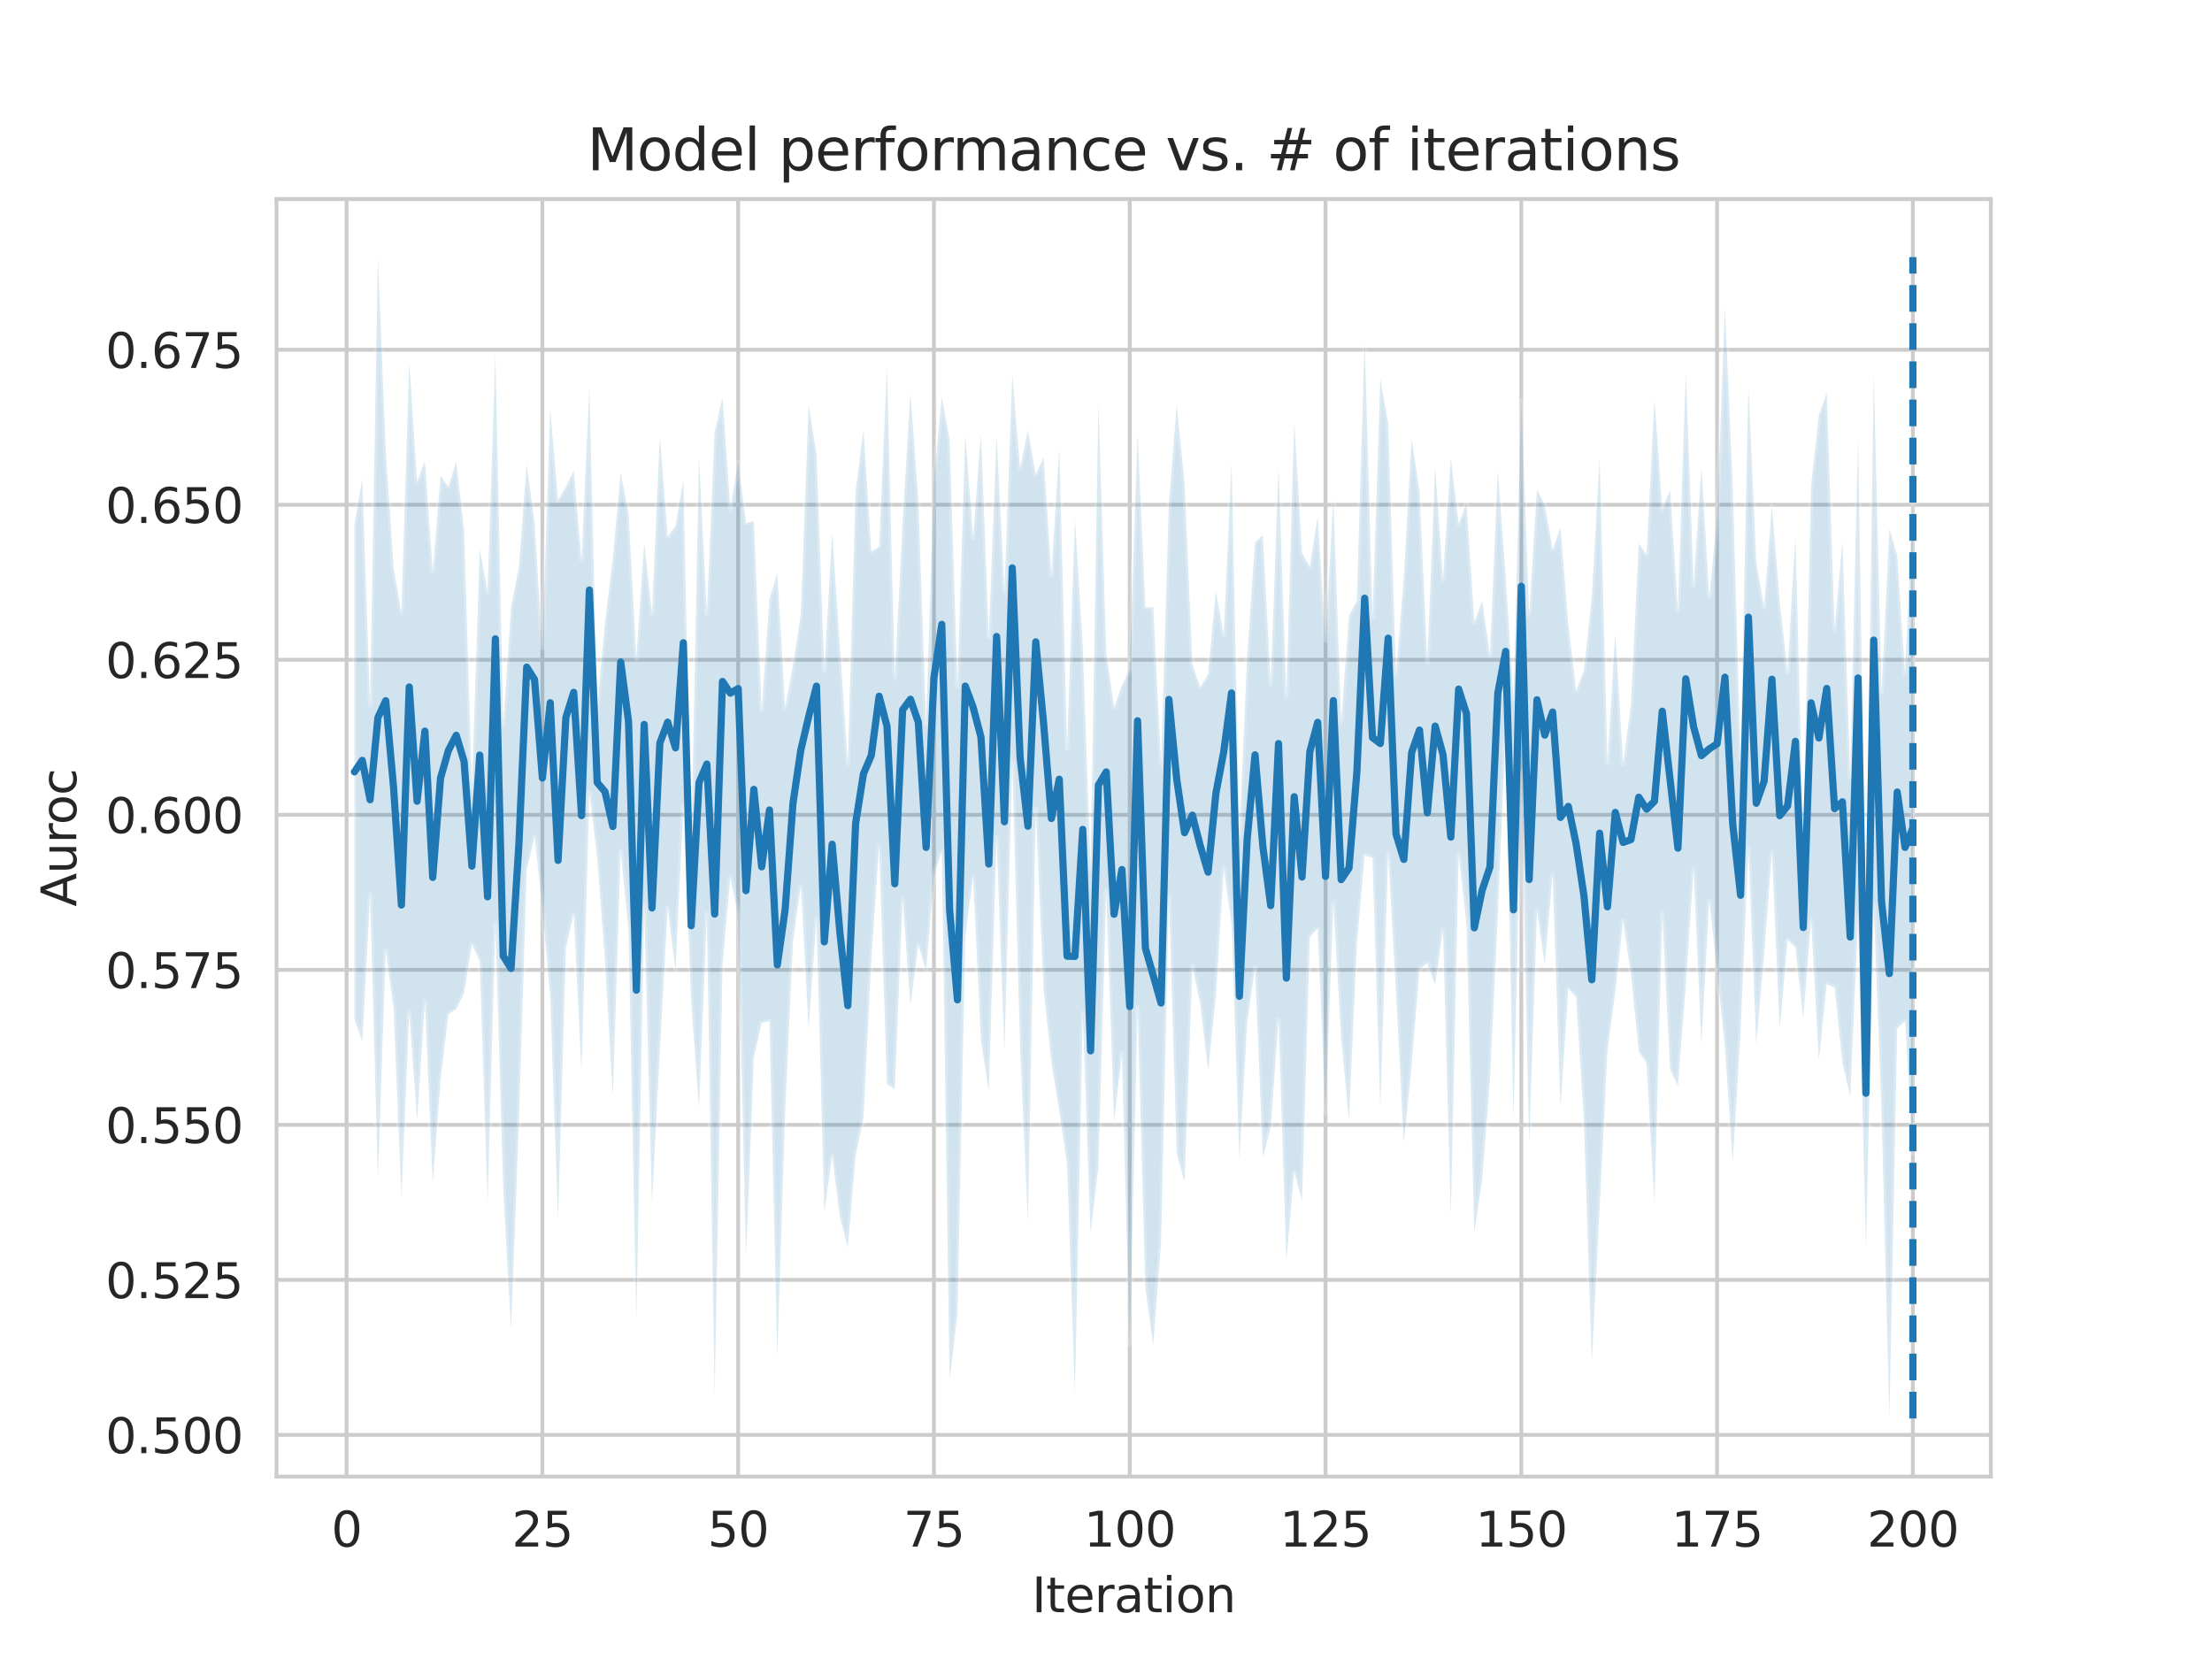 <?xml version="1.0" encoding="utf-8" standalone="no"?>
<!DOCTYPE svg PUBLIC "-//W3C//DTD SVG 1.1//EN"
  "http://www.w3.org/Graphics/SVG/1.1/DTD/svg11.dtd">
<svg xmlns:xlink="http://www.w3.org/1999/xlink" width="460.8pt" height="345.6pt" viewBox="0 0 460.8 345.6" xmlns="http://www.w3.org/2000/svg" version="1.1">
 <defs>
  <style type="text/css">*{stroke-linejoin: round; stroke-linecap: butt}</style>
 </defs>
 <g id="figure_1">
  <g id="patch_1">
   <path d="M 0 345.6 
L 460.8 345.6 
L 460.8 0 
L 0 0 
z
" style="fill: #ffffff"/>
  </g>
  <g id="axes_1">
   <g id="patch_2">
    <path d="M 57.6 307.584 
L 414.72 307.584 
L 414.72 41.472 
L 57.6 41.472 
z
" style="fill: #ffffff"/>
   </g>
   <g id="matplotlib.axis_1">
    <g id="xtick_1">
     <g id="line2d_1">
      <path d="M 72.201 307.584 
L 72.201 41.472 
" clip-path="url(#p70787e07e1)" style="fill: none; stroke: #cccccc; stroke-width: 0.8; stroke-linecap: round"/>
     </g>
     <g id="text_1">
      <!-- 0 -->
      <g style="fill: #262626" transform="translate(69.02 322.182)scale(0.1 -0.1)">
       <defs>
        <path id="DejaVuSans-30" d="M 2034 4250 
Q 1547 4250 1301 3770 
Q 1056 3291 1056 2328 
Q 1056 1369 1301 889 
Q 1547 409 2034 409 
Q 2525 409 2770 889 
Q 3016 1369 3016 2328 
Q 3016 3291 2770 3770 
Q 2525 4250 2034 4250 
z
M 2034 4750 
Q 2819 4750 3233 4129 
Q 3647 3509 3647 2328 
Q 3647 1150 3233 529 
Q 2819 -91 2034 -91 
Q 1250 -91 836 529 
Q 422 1150 422 2328 
Q 422 3509 836 4129 
Q 1250 4750 2034 4750 
z
" transform="scale(0.016)"/>
       </defs>
       <use xlink:href="#DejaVuSans-30"/>
      </g>
     </g>
    </g>
    <g id="xtick_2">
     <g id="line2d_2">
      <path d="M 112.987 307.584 
L 112.987 41.472 
" clip-path="url(#p70787e07e1)" style="fill: none; stroke: #cccccc; stroke-width: 0.8; stroke-linecap: round"/>
     </g>
     <g id="text_2">
      <!-- 25 -->
      <g style="fill: #262626" transform="translate(106.625 322.182)scale(0.1 -0.1)">
       <defs>
        <path id="DejaVuSans-32" d="M 1228 531 
L 3431 531 
L 3431 0 
L 469 0 
L 469 531 
Q 828 903 1448 1529 
Q 2069 2156 2228 2338 
Q 2531 2678 2651 2914 
Q 2772 3150 2772 3378 
Q 2772 3750 2511 3984 
Q 2250 4219 1831 4219 
Q 1534 4219 1204 4116 
Q 875 4013 500 3803 
L 500 4441 
Q 881 4594 1212 4672 
Q 1544 4750 1819 4750 
Q 2544 4750 2975 4387 
Q 3406 4025 3406 3419 
Q 3406 3131 3298 2873 
Q 3191 2616 2906 2266 
Q 2828 2175 2409 1742 
Q 1991 1309 1228 531 
z
" transform="scale(0.016)"/>
        <path id="DejaVuSans-35" d="M 691 4666 
L 3169 4666 
L 3169 4134 
L 1269 4134 
L 1269 2991 
Q 1406 3038 1543 3061 
Q 1681 3084 1819 3084 
Q 2600 3084 3056 2656 
Q 3513 2228 3513 1497 
Q 3513 744 3044 326 
Q 2575 -91 1722 -91 
Q 1428 -91 1123 -41 
Q 819 9 494 109 
L 494 744 
Q 775 591 1075 516 
Q 1375 441 1709 441 
Q 2250 441 2565 725 
Q 2881 1009 2881 1497 
Q 2881 1984 2565 2268 
Q 2250 2553 1709 2553 
Q 1456 2553 1204 2497 
Q 953 2441 691 2322 
L 691 4666 
z
" transform="scale(0.016)"/>
       </defs>
       <use xlink:href="#DejaVuSans-32"/>
       <use xlink:href="#DejaVuSans-35" x="63.623"/>
      </g>
     </g>
    </g>
    <g id="xtick_3">
     <g id="line2d_3">
      <path d="M 153.773 307.584 
L 153.773 41.472 
" clip-path="url(#p70787e07e1)" style="fill: none; stroke: #cccccc; stroke-width: 0.8; stroke-linecap: round"/>
     </g>
     <g id="text_3">
      <!-- 50 -->
      <g style="fill: #262626" transform="translate(147.41 322.182)scale(0.1 -0.1)">
       <use xlink:href="#DejaVuSans-35"/>
       <use xlink:href="#DejaVuSans-30" x="63.623"/>
      </g>
     </g>
    </g>
    <g id="xtick_4">
     <g id="line2d_4">
      <path d="M 194.559 307.584 
L 194.559 41.472 
" clip-path="url(#p70787e07e1)" style="fill: none; stroke: #cccccc; stroke-width: 0.8; stroke-linecap: round"/>
     </g>
     <g id="text_4">
      <!-- 75 -->
      <g style="fill: #262626" transform="translate(188.196 322.182)scale(0.1 -0.1)">
       <defs>
        <path id="DejaVuSans-37" d="M 525 4666 
L 3525 4666 
L 3525 4397 
L 1831 0 
L 1172 0 
L 2766 4134 
L 525 4134 
L 525 4666 
z
" transform="scale(0.016)"/>
       </defs>
       <use xlink:href="#DejaVuSans-37"/>
       <use xlink:href="#DejaVuSans-35" x="63.623"/>
      </g>
     </g>
    </g>
    <g id="xtick_5">
     <g id="line2d_5">
      <path d="M 235.344 307.584 
L 235.344 41.472 
" clip-path="url(#p70787e07e1)" style="fill: none; stroke: #cccccc; stroke-width: 0.8; stroke-linecap: round"/>
     </g>
     <g id="text_5">
      <!-- 100 -->
      <g style="fill: #262626" transform="translate(225.801 322.182)scale(0.1 -0.1)">
       <defs>
        <path id="DejaVuSans-31" d="M 794 531 
L 1825 531 
L 1825 4091 
L 703 3866 
L 703 4441 
L 1819 4666 
L 2450 4666 
L 2450 531 
L 3481 531 
L 3481 0 
L 794 0 
L 794 531 
z
" transform="scale(0.016)"/>
       </defs>
       <use xlink:href="#DejaVuSans-31"/>
       <use xlink:href="#DejaVuSans-30" x="63.623"/>
       <use xlink:href="#DejaVuSans-30" x="127.246"/>
      </g>
     </g>
    </g>
    <g id="xtick_6">
     <g id="line2d_6">
      <path d="M 276.13 307.584 
L 276.13 41.472 
" clip-path="url(#p70787e07e1)" style="fill: none; stroke: #cccccc; stroke-width: 0.8; stroke-linecap: round"/>
     </g>
     <g id="text_6">
      <!-- 125 -->
      <g style="fill: #262626" transform="translate(266.586 322.182)scale(0.1 -0.1)">
       <use xlink:href="#DejaVuSans-31"/>
       <use xlink:href="#DejaVuSans-32" x="63.623"/>
       <use xlink:href="#DejaVuSans-35" x="127.246"/>
      </g>
     </g>
    </g>
    <g id="xtick_7">
     <g id="line2d_7">
      <path d="M 316.916 307.584 
L 316.916 41.472 
" clip-path="url(#p70787e07e1)" style="fill: none; stroke: #cccccc; stroke-width: 0.8; stroke-linecap: round"/>
     </g>
     <g id="text_7">
      <!-- 150 -->
      <g style="fill: #262626" transform="translate(307.372 322.182)scale(0.1 -0.1)">
       <use xlink:href="#DejaVuSans-31"/>
       <use xlink:href="#DejaVuSans-35" x="63.623"/>
       <use xlink:href="#DejaVuSans-30" x="127.246"/>
      </g>
     </g>
    </g>
    <g id="xtick_8">
     <g id="line2d_8">
      <path d="M 357.702 307.584 
L 357.702 41.472 
" clip-path="url(#p70787e07e1)" style="fill: none; stroke: #cccccc; stroke-width: 0.8; stroke-linecap: round"/>
     </g>
     <g id="text_8">
      <!-- 175 -->
      <g style="fill: #262626" transform="translate(348.158 322.182)scale(0.1 -0.1)">
       <use xlink:href="#DejaVuSans-31"/>
       <use xlink:href="#DejaVuSans-37" x="63.623"/>
       <use xlink:href="#DejaVuSans-35" x="127.246"/>
      </g>
     </g>
    </g>
    <g id="xtick_9">
     <g id="line2d_9">
      <path d="M 398.487 307.584 
L 398.487 41.472 
" clip-path="url(#p70787e07e1)" style="fill: none; stroke: #cccccc; stroke-width: 0.8; stroke-linecap: round"/>
     </g>
     <g id="text_9">
      <!-- 200 -->
      <g style="fill: #262626" transform="translate(388.944 322.182)scale(0.1 -0.1)">
       <use xlink:href="#DejaVuSans-32"/>
       <use xlink:href="#DejaVuSans-30" x="63.623"/>
       <use xlink:href="#DejaVuSans-30" x="127.246"/>
      </g>
     </g>
    </g>
    <g id="text_10">
     <!-- Iteration -->
     <g style="fill: #262626" transform="translate(214.951 335.861)scale(0.1 -0.1)">
      <defs>
       <path id="DejaVuSans-49" d="M 628 4666 
L 1259 4666 
L 1259 0 
L 628 0 
L 628 4666 
z
" transform="scale(0.016)"/>
       <path id="DejaVuSans-74" d="M 1172 4494 
L 1172 3500 
L 2356 3500 
L 2356 3053 
L 1172 3053 
L 1172 1153 
Q 1172 725 1289 603 
Q 1406 481 1766 481 
L 2356 481 
L 2356 0 
L 1766 0 
Q 1100 0 847 248 
Q 594 497 594 1153 
L 594 3053 
L 172 3053 
L 172 3500 
L 594 3500 
L 594 4494 
L 1172 4494 
z
" transform="scale(0.016)"/>
       <path id="DejaVuSans-65" d="M 3597 1894 
L 3597 1613 
L 953 1613 
Q 991 1019 1311 708 
Q 1631 397 2203 397 
Q 2534 397 2845 478 
Q 3156 559 3463 722 
L 3463 178 
Q 3153 47 2828 -22 
Q 2503 -91 2169 -91 
Q 1331 -91 842 396 
Q 353 884 353 1716 
Q 353 2575 817 3079 
Q 1281 3584 2069 3584 
Q 2775 3584 3186 3129 
Q 3597 2675 3597 1894 
z
M 3022 2063 
Q 3016 2534 2758 2815 
Q 2500 3097 2075 3097 
Q 1594 3097 1305 2825 
Q 1016 2553 972 2059 
L 3022 2063 
z
" transform="scale(0.016)"/>
       <path id="DejaVuSans-72" d="M 2631 2963 
Q 2534 3019 2420 3045 
Q 2306 3072 2169 3072 
Q 1681 3072 1420 2755 
Q 1159 2438 1159 1844 
L 1159 0 
L 581 0 
L 581 3500 
L 1159 3500 
L 1159 2956 
Q 1341 3275 1631 3429 
Q 1922 3584 2338 3584 
Q 2397 3584 2469 3576 
Q 2541 3569 2628 3553 
L 2631 2963 
z
" transform="scale(0.016)"/>
       <path id="DejaVuSans-61" d="M 2194 1759 
Q 1497 1759 1228 1600 
Q 959 1441 959 1056 
Q 959 750 1161 570 
Q 1363 391 1709 391 
Q 2188 391 2477 730 
Q 2766 1069 2766 1631 
L 2766 1759 
L 2194 1759 
z
M 3341 1997 
L 3341 0 
L 2766 0 
L 2766 531 
Q 2569 213 2275 61 
Q 1981 -91 1556 -91 
Q 1019 -91 701 211 
Q 384 513 384 1019 
Q 384 1609 779 1909 
Q 1175 2209 1959 2209 
L 2766 2209 
L 2766 2266 
Q 2766 2663 2505 2880 
Q 2244 3097 1772 3097 
Q 1472 3097 1187 3025 
Q 903 2953 641 2809 
L 641 3341 
Q 956 3463 1253 3523 
Q 1550 3584 1831 3584 
Q 2591 3584 2966 3190 
Q 3341 2797 3341 1997 
z
" transform="scale(0.016)"/>
       <path id="DejaVuSans-69" d="M 603 3500 
L 1178 3500 
L 1178 0 
L 603 0 
L 603 3500 
z
M 603 4863 
L 1178 4863 
L 1178 4134 
L 603 4134 
L 603 4863 
z
" transform="scale(0.016)"/>
       <path id="DejaVuSans-6f" d="M 1959 3097 
Q 1497 3097 1228 2736 
Q 959 2375 959 1747 
Q 959 1119 1226 758 
Q 1494 397 1959 397 
Q 2419 397 2687 759 
Q 2956 1122 2956 1747 
Q 2956 2369 2687 2733 
Q 2419 3097 1959 3097 
z
M 1959 3584 
Q 2709 3584 3137 3096 
Q 3566 2609 3566 1747 
Q 3566 888 3137 398 
Q 2709 -91 1959 -91 
Q 1206 -91 779 398 
Q 353 888 353 1747 
Q 353 2609 779 3096 
Q 1206 3584 1959 3584 
z
" transform="scale(0.016)"/>
       <path id="DejaVuSans-6e" d="M 3513 2113 
L 3513 0 
L 2938 0 
L 2938 2094 
Q 2938 2591 2744 2837 
Q 2550 3084 2163 3084 
Q 1697 3084 1428 2787 
Q 1159 2491 1159 1978 
L 1159 0 
L 581 0 
L 581 3500 
L 1159 3500 
L 1159 2956 
Q 1366 3272 1645 3428 
Q 1925 3584 2291 3584 
Q 2894 3584 3203 3211 
Q 3513 2838 3513 2113 
z
" transform="scale(0.016)"/>
      </defs>
      <use xlink:href="#DejaVuSans-49"/>
      <use xlink:href="#DejaVuSans-74" x="29.492"/>
      <use xlink:href="#DejaVuSans-65" x="68.701"/>
      <use xlink:href="#DejaVuSans-72" x="130.225"/>
      <use xlink:href="#DejaVuSans-61" x="171.338"/>
      <use xlink:href="#DejaVuSans-74" x="232.617"/>
      <use xlink:href="#DejaVuSans-69" x="271.826"/>
      <use xlink:href="#DejaVuSans-6f" x="299.609"/>
      <use xlink:href="#DejaVuSans-6e" x="360.791"/>
     </g>
    </g>
   </g>
   <g id="matplotlib.axis_2">
    <g id="ytick_1">
     <g id="line2d_10">
      <path d="M 57.6 298.917 
L 414.72 298.917 
" clip-path="url(#p70787e07e1)" style="fill: none; stroke: #cccccc; stroke-width: 0.8; stroke-linecap: round"/>
     </g>
     <g id="text_11">
      <!-- 0.500 -->
      <g style="fill: #262626" transform="translate(21.972 302.716)scale(0.1 -0.1)">
       <defs>
        <path id="DejaVuSans-2e" d="M 684 794 
L 1344 794 
L 1344 0 
L 684 0 
L 684 794 
z
" transform="scale(0.016)"/>
       </defs>
       <use xlink:href="#DejaVuSans-30"/>
       <use xlink:href="#DejaVuSans-2e" x="63.623"/>
       <use xlink:href="#DejaVuSans-35" x="95.41"/>
       <use xlink:href="#DejaVuSans-30" x="159.033"/>
       <use xlink:href="#DejaVuSans-30" x="222.656"/>
      </g>
     </g>
    </g>
    <g id="ytick_2">
     <g id="line2d_11">
      <path d="M 57.6 266.623 
L 414.72 266.623 
" clip-path="url(#p70787e07e1)" style="fill: none; stroke: #cccccc; stroke-width: 0.8; stroke-linecap: round"/>
     </g>
     <g id="text_12">
      <!-- 0.525 -->
      <g style="fill: #262626" transform="translate(21.972 270.422)scale(0.1 -0.1)">
       <use xlink:href="#DejaVuSans-30"/>
       <use xlink:href="#DejaVuSans-2e" x="63.623"/>
       <use xlink:href="#DejaVuSans-35" x="95.41"/>
       <use xlink:href="#DejaVuSans-32" x="159.033"/>
       <use xlink:href="#DejaVuSans-35" x="222.656"/>
      </g>
     </g>
    </g>
    <g id="ytick_3">
     <g id="line2d_12">
      <path d="M 57.6 234.328 
L 414.72 234.328 
" clip-path="url(#p70787e07e1)" style="fill: none; stroke: #cccccc; stroke-width: 0.8; stroke-linecap: round"/>
     </g>
     <g id="text_13">
      <!-- 0.550 -->
      <g style="fill: #262626" transform="translate(21.972 238.127)scale(0.1 -0.1)">
       <use xlink:href="#DejaVuSans-30"/>
       <use xlink:href="#DejaVuSans-2e" x="63.623"/>
       <use xlink:href="#DejaVuSans-35" x="95.41"/>
       <use xlink:href="#DejaVuSans-35" x="159.033"/>
       <use xlink:href="#DejaVuSans-30" x="222.656"/>
      </g>
     </g>
    </g>
    <g id="ytick_4">
     <g id="line2d_13">
      <path d="M 57.6 202.034 
L 414.72 202.034 
" clip-path="url(#p70787e07e1)" style="fill: none; stroke: #cccccc; stroke-width: 0.8; stroke-linecap: round"/>
     </g>
     <g id="text_14">
      <!-- 0.575 -->
      <g style="fill: #262626" transform="translate(21.972 205.833)scale(0.1 -0.1)">
       <use xlink:href="#DejaVuSans-30"/>
       <use xlink:href="#DejaVuSans-2e" x="63.623"/>
       <use xlink:href="#DejaVuSans-35" x="95.41"/>
       <use xlink:href="#DejaVuSans-37" x="159.033"/>
       <use xlink:href="#DejaVuSans-35" x="222.656"/>
      </g>
     </g>
    </g>
    <g id="ytick_5">
     <g id="line2d_14">
      <path d="M 57.6 169.739 
L 414.72 169.739 
" clip-path="url(#p70787e07e1)" style="fill: none; stroke: #cccccc; stroke-width: 0.8; stroke-linecap: round"/>
     </g>
     <g id="text_15">
      <!-- 0.600 -->
      <g style="fill: #262626" transform="translate(21.972 173.539)scale(0.1 -0.1)">
       <defs>
        <path id="DejaVuSans-36" d="M 2113 2584 
Q 1688 2584 1439 2293 
Q 1191 2003 1191 1497 
Q 1191 994 1439 701 
Q 1688 409 2113 409 
Q 2538 409 2786 701 
Q 3034 994 3034 1497 
Q 3034 2003 2786 2293 
Q 2538 2584 2113 2584 
z
M 3366 4563 
L 3366 3988 
Q 3128 4100 2886 4159 
Q 2644 4219 2406 4219 
Q 1781 4219 1451 3797 
Q 1122 3375 1075 2522 
Q 1259 2794 1537 2939 
Q 1816 3084 2150 3084 
Q 2853 3084 3261 2657 
Q 3669 2231 3669 1497 
Q 3669 778 3244 343 
Q 2819 -91 2113 -91 
Q 1303 -91 875 529 
Q 447 1150 447 2328 
Q 447 3434 972 4092 
Q 1497 4750 2381 4750 
Q 2619 4750 2861 4703 
Q 3103 4656 3366 4563 
z
" transform="scale(0.016)"/>
       </defs>
       <use xlink:href="#DejaVuSans-30"/>
       <use xlink:href="#DejaVuSans-2e" x="63.623"/>
       <use xlink:href="#DejaVuSans-36" x="95.41"/>
       <use xlink:href="#DejaVuSans-30" x="159.033"/>
       <use xlink:href="#DejaVuSans-30" x="222.656"/>
      </g>
     </g>
    </g>
    <g id="ytick_6">
     <g id="line2d_15">
      <path d="M 57.6 137.445 
L 414.72 137.445 
" clip-path="url(#p70787e07e1)" style="fill: none; stroke: #cccccc; stroke-width: 0.8; stroke-linecap: round"/>
     </g>
     <g id="text_16">
      <!-- 0.625 -->
      <g style="fill: #262626" transform="translate(21.972 141.244)scale(0.1 -0.1)">
       <use xlink:href="#DejaVuSans-30"/>
       <use xlink:href="#DejaVuSans-2e" x="63.623"/>
       <use xlink:href="#DejaVuSans-36" x="95.41"/>
       <use xlink:href="#DejaVuSans-32" x="159.033"/>
       <use xlink:href="#DejaVuSans-35" x="222.656"/>
      </g>
     </g>
    </g>
    <g id="ytick_7">
     <g id="line2d_16">
      <path d="M 57.6 105.151 
L 414.72 105.151 
" clip-path="url(#p70787e07e1)" style="fill: none; stroke: #cccccc; stroke-width: 0.8; stroke-linecap: round"/>
     </g>
     <g id="text_17">
      <!-- 0.650 -->
      <g style="fill: #262626" transform="translate(21.972 108.95)scale(0.1 -0.1)">
       <use xlink:href="#DejaVuSans-30"/>
       <use xlink:href="#DejaVuSans-2e" x="63.623"/>
       <use xlink:href="#DejaVuSans-36" x="95.41"/>
       <use xlink:href="#DejaVuSans-35" x="159.033"/>
       <use xlink:href="#DejaVuSans-30" x="222.656"/>
      </g>
     </g>
    </g>
    <g id="ytick_8">
     <g id="line2d_17">
      <path d="M 57.6 72.856 
L 414.72 72.856 
" clip-path="url(#p70787e07e1)" style="fill: none; stroke: #cccccc; stroke-width: 0.8; stroke-linecap: round"/>
     </g>
     <g id="text_18">
      <!-- 0.675 -->
      <g style="fill: #262626" transform="translate(21.972 76.655)scale(0.1 -0.1)">
       <use xlink:href="#DejaVuSans-30"/>
       <use xlink:href="#DejaVuSans-2e" x="63.623"/>
       <use xlink:href="#DejaVuSans-36" x="95.41"/>
       <use xlink:href="#DejaVuSans-37" x="159.033"/>
       <use xlink:href="#DejaVuSans-35" x="222.656"/>
      </g>
     </g>
    </g>
    <g id="text_19">
     <!-- Auroc -->
     <g style="fill: #262626" transform="translate(15.892 188.869)rotate(-90)scale(0.1 -0.1)">
      <defs>
       <path id="DejaVuSans-41" d="M 2188 4044 
L 1331 1722 
L 3047 1722 
L 2188 4044 
z
M 1831 4666 
L 2547 4666 
L 4325 0 
L 3669 0 
L 3244 1197 
L 1141 1197 
L 716 0 
L 50 0 
L 1831 4666 
z
" transform="scale(0.016)"/>
       <path id="DejaVuSans-75" d="M 544 1381 
L 544 3500 
L 1119 3500 
L 1119 1403 
Q 1119 906 1312 657 
Q 1506 409 1894 409 
Q 2359 409 2629 706 
Q 2900 1003 2900 1516 
L 2900 3500 
L 3475 3500 
L 3475 0 
L 2900 0 
L 2900 538 
Q 2691 219 2414 64 
Q 2138 -91 1772 -91 
Q 1169 -91 856 284 
Q 544 659 544 1381 
z
M 1991 3584 
L 1991 3584 
z
" transform="scale(0.016)"/>
       <path id="DejaVuSans-63" d="M 3122 3366 
L 3122 2828 
Q 2878 2963 2633 3030 
Q 2388 3097 2138 3097 
Q 1578 3097 1268 2742 
Q 959 2388 959 1747 
Q 959 1106 1268 751 
Q 1578 397 2138 397 
Q 2388 397 2633 464 
Q 2878 531 3122 666 
L 3122 134 
Q 2881 22 2623 -34 
Q 2366 -91 2075 -91 
Q 1284 -91 818 406 
Q 353 903 353 1747 
Q 353 2603 823 3093 
Q 1294 3584 2113 3584 
Q 2378 3584 2631 3529 
Q 2884 3475 3122 3366 
z
" transform="scale(0.016)"/>
      </defs>
      <use xlink:href="#DejaVuSans-41"/>
      <use xlink:href="#DejaVuSans-75" x="68.408"/>
      <use xlink:href="#DejaVuSans-72" x="131.787"/>
      <use xlink:href="#DejaVuSans-6f" x="170.65"/>
      <use xlink:href="#DejaVuSans-63" x="231.832"/>
     </g>
    </g>
   </g>
   <g id="PolyCollection_1">
    <defs>
     <path id="m37e087b63e" d="M 73.833 -236.33 
L 73.833 -133.274 
L 75.464 -128.554 
L 77.096 -159.206 
L 78.727 -100.185 
L 80.358 -147.577 
L 81.99 -135.524 
L 83.621 -96.206 
L 85.253 -134.877 
L 86.884 -112.078 
L 88.516 -137.026 
L 90.147 -99.055 
L 91.778 -120.636 
L 93.41 -134.333 
L 95.041 -135.369 
L 96.673 -138.683 
L 98.304 -148.86 
L 99.936 -145.347 
L 101.567 -95.205 
L 103.198 -153.179 
L 104.83 -98.285 
L 106.461 -68.607 
L 108.093 -111.85 
L 109.724 -164.385 
L 111.356 -171.283 
L 112.987 -156.466 
L 114.618 -137.974 
L 116.25 -91.382 
L 117.881 -148.104 
L 119.513 -155.189 
L 121.144 -122.447 
L 122.776 -180.344 
L 124.407 -166.996 
L 126.038 -145.345 
L 127.67 -117.418 
L 129.301 -168.329 
L 130.933 -151.823 
L 132.564 -70.249 
L 134.196 -156.842 
L 135.827 -95.087 
L 137.458 -126.848 
L 139.09 -156.507 
L 140.721 -143.532 
L 142.353 -177.788 
L 143.984 -137.157 
L 145.616 -114.645 
L 147.247 -155.211 
L 148.879 -54.777 
L 150.51 -144.513 
L 152.141 -162.833 
L 153.773 -154.865 
L 155.404 -83.51 
L 157.036 -125.254 
L 158.667 -132.524 
L 160.299 -132.835 
L 161.93 -62.967 
L 163.561 -114.08 
L 165.193 -149.535 
L 166.824 -161.04 
L 168.456 -131.414 
L 170.087 -154.265 
L 171.719 -92.985 
L 173.35 -104.843 
L 174.981 -91.924 
L 176.613 -85.669 
L 178.244 -104.843 
L 179.876 -112.785 
L 181.507 -145.718 
L 183.139 -169.39 
L 184.77 -119.766 
L 186.401 -118.668 
L 188.033 -158.509 
L 189.664 -136.182 
L 191.296 -148.748 
L 192.927 -143.344 
L 194.559 -163.254 
L 196.19 -168.185 
L 197.821 -58.132 
L 199.453 -72.024 
L 201.084 -150.345 
L 202.716 -162.951 
L 204.347 -128.927 
L 205.979 -118.227 
L 207.61 -171.083 
L 209.241 -126.47 
L 210.873 -186.949 
L 212.504 -127.594 
L 214.136 -90.932 
L 215.767 -177.066 
L 217.399 -139.499 
L 219.03 -124.287 
L 220.661 -114.231 
L 222.293 -103.071 
L 223.924 -55.182 
L 225.556 -134.594 
L 227.187 -88.725 
L 228.819 -102.556 
L 230.45 -159.946 
L 232.081 -111.964 
L 233.713 -126.095 
L 235.344 -65.588 
L 236.976 -135.738 
L 238.607 -77.106 
L 240.239 -65.351 
L 241.87 -86.792 
L 243.501 -159.115 
L 245.133 -105.311 
L 246.764 -99.31 
L 248.396 -144.356 
L 250.027 -136.417 
L 251.659 -122.649 
L 253.29 -138.078 
L 254.921 -164.663 
L 256.553 -153.214 
L 258.184 -104.244 
L 259.816 -132.699 
L 261.447 -144.08 
L 263.079 -104.39 
L 264.71 -110.752 
L 266.341 -133.214 
L 267.973 -83.179 
L 269.604 -101.476 
L 271.236 -95.448 
L 272.867 -150.461 
L 274.499 -152.209 
L 276.13 -113.857 
L 277.761 -157.566 
L 279.393 -129.312 
L 281.024 -112.173 
L 282.656 -148.898 
L 284.287 -167.412 
L 285.919 -166.87 
L 287.55 -114.747 
L 289.181 -167.84 
L 290.813 -138.916 
L 292.444 -107.533 
L 294.076 -123.656 
L 295.707 -143.76 
L 297.339 -144.923 
L 298.97 -140.396 
L 300.601 -151.968 
L 302.233 -92.249 
L 303.864 -167.618 
L 305.496 -153.124 
L 307.127 -88.647 
L 308.759 -99.862 
L 310.39 -120.855 
L 312.021 -154.825 
L 313.653 -194.352 
L 315.284 -112.126 
L 316.916 -184.655 
L 318.547 -107.232 
L 320.179 -155.969 
L 321.81 -144.59 
L 323.441 -163.404 
L 325.073 -114.913 
L 326.704 -139.626 
L 328.336 -137.863 
L 329.967 -111.993 
L 331.599 -61.803 
L 333.23 -93.936 
L 334.862 -126.754 
L 336.493 -138.974 
L 338.124 -153.741 
L 339.756 -142.572 
L 341.387 -126.662 
L 343.019 -124.015 
L 344.65 -94.926 
L 346.282 -155.344 
L 347.913 -122.742 
L 349.544 -119.389 
L 351.176 -140.205 
L 352.807 -164.651 
L 354.439 -128.077 
L 356.07 -157.958 
L 357.702 -143.437 
L 359.333 -127.438 
L 360.964 -103.586 
L 362.596 -130.87 
L 364.227 -168.883 
L 365.859 -128.005 
L 367.49 -146.635 
L 369.122 -168.049 
L 370.753 -131.21 
L 372.384 -149.856 
L 374.016 -148.196 
L 375.647 -133.386 
L 377.279 -153.904 
L 378.91 -124.62 
L 380.542 -140.561 
L 382.173 -139.902 
L 383.804 -124.177 
L 385.436 -117.171 
L 387.067 -154.054 
L 388.699 -85.353 
L 390.33 -156.632 
L 391.962 -114.186 
L 393.593 -50.112 
L 395.224 -131.36 
L 396.856 -132.877 
L 398.487 -105.374 
L 398.487 -240.879 
L 398.487 -240.879 
L 396.856 -205.262 
L 395.224 -229.844 
L 393.593 -235.462 
L 391.962 -201.33 
L 390.33 -267.872 
L 388.699 -150.357 
L 387.067 -254.679 
L 385.436 -183.62 
L 383.804 -232.96 
L 382.173 -214.388 
L 380.542 -263.806 
L 378.91 -259.102 
L 377.279 -244.468 
L 375.647 -171.399 
L 374.016 -234.12 
L 372.384 -205.576 
L 370.753 -220.159 
L 369.122 -240.143 
L 367.49 -219.055 
L 365.859 -228.532 
L 364.227 -265.162 
L 362.596 -187.326 
L 360.964 -244.154 
L 359.333 -281.614 
L 357.702 -237.852 
L 356.07 -221.216 
L 354.439 -248.298 
L 352.807 -223.757 
L 351.176 -268.176 
L 349.544 -218.443 
L 347.913 -243.49 
L 346.282 -239.535 
L 344.65 -262.452 
L 343.019 -230.054 
L 341.387 -232.385 
L 339.756 -198.822 
L 338.124 -186.473 
L 336.493 -213.74 
L 334.862 -186.629 
L 333.23 -250.113 
L 331.599 -221.186 
L 329.967 -205.94 
L 328.336 -201.787 
L 326.704 -215.602 
L 325.073 -235.73 
L 323.441 -231.148 
L 321.81 -240.343 
L 320.179 -243.672 
L 318.547 -217.51 
L 316.916 -262.282 
L 315.284 -200.01 
L 313.653 -225.463 
L 312.021 -247.521 
L 310.39 -209.149 
L 308.759 -220.461 
L 307.127 -215.981 
L 305.496 -240.733 
L 303.864 -236.465 
L 302.233 -250.178 
L 300.601 -224.867 
L 298.97 -248.285 
L 297.339 -207.635 
L 295.707 -243.273 
L 294.076 -254.079 
L 292.444 -225.601 
L 290.813 -204.778 
L 289.181 -257.466 
L 287.55 -266.66 
L 285.919 -217.024 
L 284.287 -274.555 
L 282.656 -220.449 
L 281.024 -217.373 
L 279.393 -195.393 
L 277.761 -241.717 
L 276.13 -212.202 
L 274.499 -238.036 
L 272.867 -227.627 
L 271.236 -230.352 
L 269.604 -257.787 
L 267.973 -200.513 
L 266.341 -248.186 
L 264.71 -203.136 
L 263.079 -234.109 
L 261.447 -232.634 
L 259.816 -209.05 
L 258.184 -171.872 
L 256.553 -249.265 
L 254.921 -213.29 
L 253.29 -222.554 
L 251.659 -205.186 
L 250.027 -202.462 
L 248.396 -207.202 
L 246.764 -244.965 
L 245.133 -261.245 
L 243.501 -240.658 
L 241.87 -186.503 
L 240.239 -219.122 
L 238.607 -219.068 
L 236.976 -255.168 
L 235.344 -206.246 
L 233.713 -202.822 
L 232.081 -198.318 
L 230.45 -209.648 
L 228.819 -261.554 
L 227.187 -164.66 
L 225.556 -211.048 
L 223.924 -237.536 
L 222.293 -189.753 
L 220.661 -252.317 
L 219.03 -225.922 
L 217.399 -250.381 
L 215.767 -246.716 
L 214.136 -256.038 
L 212.504 -248.103 
L 210.873 -267.629 
L 209.241 -222.355 
L 207.61 -254.922 
L 205.979 -212.976 
L 204.347 -255.197 
L 202.716 -233.618 
L 201.084 -255 
L 199.453 -202.61 
L 197.821 -254.039 
L 196.19 -262.873 
L 194.559 -245.642 
L 192.927 -194.793 
L 191.296 -241.614 
L 189.664 -263.684 
L 188.033 -236.952 
L 186.401 -204.33 
L 184.77 -268.918 
L 183.139 -231.726 
L 181.507 -230.753 
L 179.876 -256.025 
L 178.244 -243.326 
L 176.613 -186.546 
L 174.981 -210.482 
L 173.35 -234.614 
L 171.719 -205.803 
L 170.087 -251.061 
L 168.456 -261.148 
L 166.824 -217.655 
L 165.193 -207.014 
L 163.561 -198.262 
L 161.93 -226.223 
L 160.299 -220.885 
L 158.667 -197.534 
L 157.036 -237.061 
L 155.404 -236.61 
L 153.773 -249.438 
L 152.141 -239.568 
L 150.51 -262.764 
L 148.879 -255.596 
L 147.247 -217.654 
L 145.616 -250.51 
L 143.984 -168.351 
L 142.353 -245.626 
L 140.721 -236.076 
L 139.09 -233.816 
L 137.458 -254.739 
L 135.827 -217.819 
L 134.196 -232.536 
L 132.564 -208.398 
L 130.933 -238.748 
L 129.301 -247.076 
L 127.67 -229.444 
L 126.038 -215.981 
L 124.407 -198.177 
L 122.776 -265.033 
L 121.144 -228.939 
L 119.513 -247.546 
L 117.881 -244.186 
L 116.25 -241.337 
L 114.618 -260.427 
L 112.987 -210.586 
L 111.356 -236.804 
L 109.724 -248.869 
L 108.093 -227.545 
L 106.461 -219.088 
L 104.83 -194.604 
L 103.198 -271.86 
L 101.567 -222.352 
L 99.936 -231.257 
L 98.304 -181.484 
L 96.673 -235.286 
L 95.041 -249.487 
L 93.41 -244.204 
L 91.778 -246.454 
L 90.147 -226.583 
L 88.516 -249.555 
L 86.884 -245.297 
L 85.253 -270.108 
L 83.621 -217.914 
L 81.99 -227.489 
L 80.358 -251.676 
L 78.727 -292.032 
L 77.096 -198.787 
L 75.464 -245.852 
L 73.833 -236.33 
z
" style="stroke: #ffffff; stroke-opacity: 0.2"/>
    </defs>
    <g clip-path="url(#p70787e07e1)">
     <use xlink:href="#m37e087b63e" x="0" y="345.6" style="fill: #1f77b4; fill-opacity: 0.2; stroke: #ffffff; stroke-opacity: 0.2"/>
    </g>
   </g>
   <g id="line2d_18">
    <path d="M 73.833 160.798 
L 75.464 158.397 
L 77.096 166.604 
L 78.727 149.492 
L 80.358 145.973 
L 81.99 164.093 
L 83.621 188.54 
L 85.253 143.108 
L 86.884 166.912 
L 88.516 152.309 
L 90.147 182.781 
L 91.778 162.055 
L 93.41 156.331 
L 95.041 153.172 
L 96.673 158.615 
L 98.304 180.428 
L 99.936 157.298 
L 101.567 186.822 
L 103.198 133.081 
L 104.83 199.156 
L 106.461 201.753 
L 108.093 175.903 
L 109.724 138.973 
L 111.356 141.556 
L 112.987 162.074 
L 114.618 146.399 
L 116.25 179.24 
L 117.881 149.455 
L 119.513 144.232 
L 121.144 169.907 
L 122.776 122.911 
L 124.407 163.014 
L 126.038 164.937 
L 127.67 172.169 
L 129.301 137.897 
L 130.933 150.314 
L 132.564 206.277 
L 134.196 150.911 
L 135.827 189.147 
L 137.458 154.806 
L 139.09 150.438 
L 140.721 155.796 
L 142.353 133.893 
L 143.984 192.846 
L 145.616 163.023 
L 147.247 159.168 
L 148.879 190.414 
L 150.51 141.961 
L 152.141 144.399 
L 153.773 143.448 
L 155.404 185.54 
L 157.036 164.443 
L 158.667 180.571 
L 160.299 168.74 
L 161.93 201.005 
L 163.561 189.429 
L 165.193 167.325 
L 166.824 156.252 
L 168.456 149.319 
L 170.087 142.937 
L 171.719 196.206 
L 173.35 175.872 
L 174.981 194.397 
L 176.613 209.492 
L 178.244 171.516 
L 179.876 161.195 
L 181.507 157.365 
L 183.139 145.042 
L 184.77 151.258 
L 186.401 184.101 
L 188.033 147.869 
L 189.664 145.667 
L 191.296 150.419 
L 192.927 176.532 
L 194.559 141.152 
L 196.19 130.071 
L 197.821 189.515 
L 199.453 208.283 
L 201.084 142.927 
L 202.716 147.315 
L 204.347 153.538 
L 205.979 179.998 
L 207.61 132.597 
L 209.241 171.188 
L 210.873 118.311 
L 212.504 157.752 
L 214.136 172.115 
L 215.767 133.709 
L 217.399 150.66 
L 219.03 170.495 
L 220.661 162.326 
L 222.293 199.188 
L 223.924 199.241 
L 225.556 172.779 
L 227.187 218.907 
L 228.819 163.545 
L 230.45 160.803 
L 232.081 190.459 
L 233.713 181.141 
L 235.344 209.683 
L 236.976 150.147 
L 238.607 197.513 
L 241.87 208.952 
L 243.501 145.713 
L 245.133 162.322 
L 246.764 173.462 
L 248.396 169.821 
L 250.027 176.161 
L 251.659 181.683 
L 253.29 165.284 
L 254.921 156.623 
L 256.553 144.36 
L 258.184 207.542 
L 259.816 174.726 
L 261.447 157.243 
L 263.079 176.35 
L 264.71 188.656 
L 266.341 154.9 
L 267.973 203.754 
L 269.604 165.968 
L 271.236 182.7 
L 272.867 156.556 
L 274.499 150.478 
L 276.13 182.571 
L 277.761 145.959 
L 279.393 183.248 
L 281.024 180.827 
L 282.656 160.927 
L 284.287 124.616 
L 285.919 153.653 
L 287.55 154.896 
L 289.181 132.947 
L 290.813 173.753 
L 292.444 179.033 
L 294.076 156.732 
L 295.707 152.083 
L 297.339 169.321 
L 298.97 151.259 
L 300.601 157.182 
L 302.233 174.387 
L 303.864 143.558 
L 305.496 148.671 
L 307.127 193.286 
L 308.759 185.439 
L 310.39 180.598 
L 312.021 144.427 
L 313.653 135.692 
L 315.284 189.532 
L 316.916 122.131 
L 318.547 183.229 
L 320.179 145.78 
L 321.81 153.134 
L 323.441 148.324 
L 325.073 170.278 
L 326.704 167.986 
L 328.336 175.775 
L 329.967 186.633 
L 331.599 204.105 
L 333.23 173.575 
L 334.862 188.908 
L 336.493 169.243 
L 338.124 175.493 
L 339.756 174.903 
L 341.387 166.077 
L 343.019 168.565 
L 344.65 166.911 
L 346.282 148.161 
L 349.544 176.684 
L 351.176 141.409 
L 352.807 151.396 
L 354.439 157.413 
L 356.07 156.013 
L 357.702 154.955 
L 359.333 141.074 
L 360.964 171.73 
L 362.596 186.502 
L 364.227 128.578 
L 365.859 167.332 
L 367.49 162.755 
L 369.122 141.504 
L 370.753 169.915 
L 372.384 167.884 
L 374.016 154.442 
L 375.647 193.208 
L 377.279 146.414 
L 378.91 153.739 
L 380.542 143.417 
L 382.173 168.455 
L 383.804 167.031 
L 385.436 195.205 
L 387.067 141.234 
L 388.699 227.745 
L 390.33 133.348 
L 391.962 187.842 
L 393.593 202.813 
L 395.224 164.998 
L 396.856 176.531 
L 398.487 172.474 
L 398.487 172.474 
" clip-path="url(#p70787e07e1)" style="fill: none; stroke: #1f77b4; stroke-width: 1.5; stroke-linecap: round"/>
   </g>
   <g id="LineCollection_1">
    <path d="M 398.487 295.488 
L 398.487 53.568 
" clip-path="url(#p70787e07e1)" style="fill: none; stroke-dasharray: 5.55,2.4; stroke-dashoffset: 0; stroke: #1f77b4; stroke-width: 1.5"/>
   </g>
   <g id="patch_3">
    <path d="M 57.6 307.584 
L 57.6 41.472 
" style="fill: none; stroke: #cccccc; stroke-width: 0.8; stroke-linejoin: miter; stroke-linecap: square"/>
   </g>
   <g id="patch_4">
    <path d="M 414.72 307.584 
L 414.72 41.472 
" style="fill: none; stroke: #cccccc; stroke-width: 0.8; stroke-linejoin: miter; stroke-linecap: square"/>
   </g>
   <g id="patch_5">
    <path d="M 57.6 307.584 
L 414.72 307.584 
" style="fill: none; stroke: #cccccc; stroke-width: 0.8; stroke-linejoin: miter; stroke-linecap: square"/>
   </g>
   <g id="patch_6">
    <path d="M 57.6 41.472 
L 414.72 41.472 
" style="fill: none; stroke: #cccccc; stroke-width: 0.8; stroke-linejoin: miter; stroke-linecap: square"/>
   </g>
   <g id="text_20">
    <!-- Model performance vs. # of iterations -->
    <g style="fill: #262626" transform="translate(122.315 35.472)scale(0.12 -0.12)">
     <defs>
      <path id="DejaVuSans-4d" d="M 628 4666 
L 1569 4666 
L 2759 1491 
L 3956 4666 
L 4897 4666 
L 4897 0 
L 4281 0 
L 4281 4097 
L 3078 897 
L 2444 897 
L 1241 4097 
L 1241 0 
L 628 0 
L 628 4666 
z
" transform="scale(0.016)"/>
      <path id="DejaVuSans-64" d="M 2906 2969 
L 2906 4863 
L 3481 4863 
L 3481 0 
L 2906 0 
L 2906 525 
Q 2725 213 2448 61 
Q 2172 -91 1784 -91 
Q 1150 -91 751 415 
Q 353 922 353 1747 
Q 353 2572 751 3078 
Q 1150 3584 1784 3584 
Q 2172 3584 2448 3432 
Q 2725 3281 2906 2969 
z
M 947 1747 
Q 947 1113 1208 752 
Q 1469 391 1925 391 
Q 2381 391 2643 752 
Q 2906 1113 2906 1747 
Q 2906 2381 2643 2742 
Q 2381 3103 1925 3103 
Q 1469 3103 1208 2742 
Q 947 2381 947 1747 
z
" transform="scale(0.016)"/>
      <path id="DejaVuSans-6c" d="M 603 4863 
L 1178 4863 
L 1178 0 
L 603 0 
L 603 4863 
z
" transform="scale(0.016)"/>
      <path id="DejaVuSans-20" transform="scale(0.016)"/>
      <path id="DejaVuSans-70" d="M 1159 525 
L 1159 -1331 
L 581 -1331 
L 581 3500 
L 1159 3500 
L 1159 2969 
Q 1341 3281 1617 3432 
Q 1894 3584 2278 3584 
Q 2916 3584 3314 3078 
Q 3713 2572 3713 1747 
Q 3713 922 3314 415 
Q 2916 -91 2278 -91 
Q 1894 -91 1617 61 
Q 1341 213 1159 525 
z
M 3116 1747 
Q 3116 2381 2855 2742 
Q 2594 3103 2138 3103 
Q 1681 3103 1420 2742 
Q 1159 2381 1159 1747 
Q 1159 1113 1420 752 
Q 1681 391 2138 391 
Q 2594 391 2855 752 
Q 3116 1113 3116 1747 
z
" transform="scale(0.016)"/>
      <path id="DejaVuSans-66" d="M 2375 4863 
L 2375 4384 
L 1825 4384 
Q 1516 4384 1395 4259 
Q 1275 4134 1275 3809 
L 1275 3500 
L 2222 3500 
L 2222 3053 
L 1275 3053 
L 1275 0 
L 697 0 
L 697 3053 
L 147 3053 
L 147 3500 
L 697 3500 
L 697 3744 
Q 697 4328 969 4595 
Q 1241 4863 1831 4863 
L 2375 4863 
z
" transform="scale(0.016)"/>
      <path id="DejaVuSans-6d" d="M 3328 2828 
Q 3544 3216 3844 3400 
Q 4144 3584 4550 3584 
Q 5097 3584 5394 3201 
Q 5691 2819 5691 2113 
L 5691 0 
L 5113 0 
L 5113 2094 
Q 5113 2597 4934 2840 
Q 4756 3084 4391 3084 
Q 3944 3084 3684 2787 
Q 3425 2491 3425 1978 
L 3425 0 
L 2847 0 
L 2847 2094 
Q 2847 2600 2669 2842 
Q 2491 3084 2119 3084 
Q 1678 3084 1418 2786 
Q 1159 2488 1159 1978 
L 1159 0 
L 581 0 
L 581 3500 
L 1159 3500 
L 1159 2956 
Q 1356 3278 1631 3431 
Q 1906 3584 2284 3584 
Q 2666 3584 2933 3390 
Q 3200 3197 3328 2828 
z
" transform="scale(0.016)"/>
      <path id="DejaVuSans-76" d="M 191 3500 
L 800 3500 
L 1894 563 
L 2988 3500 
L 3597 3500 
L 2284 0 
L 1503 0 
L 191 3500 
z
" transform="scale(0.016)"/>
      <path id="DejaVuSans-73" d="M 2834 3397 
L 2834 2853 
Q 2591 2978 2328 3040 
Q 2066 3103 1784 3103 
Q 1356 3103 1142 2972 
Q 928 2841 928 2578 
Q 928 2378 1081 2264 
Q 1234 2150 1697 2047 
L 1894 2003 
Q 2506 1872 2764 1633 
Q 3022 1394 3022 966 
Q 3022 478 2636 193 
Q 2250 -91 1575 -91 
Q 1294 -91 989 -36 
Q 684 19 347 128 
L 347 722 
Q 666 556 975 473 
Q 1284 391 1588 391 
Q 1994 391 2212 530 
Q 2431 669 2431 922 
Q 2431 1156 2273 1281 
Q 2116 1406 1581 1522 
L 1381 1569 
Q 847 1681 609 1914 
Q 372 2147 372 2553 
Q 372 3047 722 3315 
Q 1072 3584 1716 3584 
Q 2034 3584 2315 3537 
Q 2597 3491 2834 3397 
z
" transform="scale(0.016)"/>
      <path id="DejaVuSans-23" d="M 3272 2816 
L 2363 2816 
L 2100 1772 
L 3016 1772 
L 3272 2816 
z
M 2803 4594 
L 2478 3297 
L 3391 3297 
L 3719 4594 
L 4219 4594 
L 3897 3297 
L 4872 3297 
L 4872 2816 
L 3775 2816 
L 3519 1772 
L 4513 1772 
L 4513 1294 
L 3397 1294 
L 3072 0 
L 2572 0 
L 2894 1294 
L 1978 1294 
L 1656 0 
L 1153 0 
L 1478 1294 
L 494 1294 
L 494 1772 
L 1594 1772 
L 1856 2816 
L 850 2816 
L 850 3297 
L 1978 3297 
L 2297 4594 
L 2803 4594 
z
" transform="scale(0.016)"/>
     </defs>
     <use xlink:href="#DejaVuSans-4d"/>
     <use xlink:href="#DejaVuSans-6f" x="86.279"/>
     <use xlink:href="#DejaVuSans-64" x="147.461"/>
     <use xlink:href="#DejaVuSans-65" x="210.938"/>
     <use xlink:href="#DejaVuSans-6c" x="272.461"/>
     <use xlink:href="#DejaVuSans-20" x="300.244"/>
     <use xlink:href="#DejaVuSans-70" x="332.031"/>
     <use xlink:href="#DejaVuSans-65" x="395.508"/>
     <use xlink:href="#DejaVuSans-72" x="457.031"/>
     <use xlink:href="#DejaVuSans-66" x="498.145"/>
     <use xlink:href="#DejaVuSans-6f" x="533.35"/>
     <use xlink:href="#DejaVuSans-72" x="594.531"/>
     <use xlink:href="#DejaVuSans-6d" x="633.895"/>
     <use xlink:href="#DejaVuSans-61" x="731.307"/>
     <use xlink:href="#DejaVuSans-6e" x="792.586"/>
     <use xlink:href="#DejaVuSans-63" x="855.965"/>
     <use xlink:href="#DejaVuSans-65" x="910.945"/>
     <use xlink:href="#DejaVuSans-20" x="972.469"/>
     <use xlink:href="#DejaVuSans-76" x="1004.256"/>
     <use xlink:href="#DejaVuSans-73" x="1063.436"/>
     <use xlink:href="#DejaVuSans-2e" x="1115.535"/>
     <use xlink:href="#DejaVuSans-20" x="1147.322"/>
     <use xlink:href="#DejaVuSans-23" x="1179.109"/>
     <use xlink:href="#DejaVuSans-20" x="1262.898"/>
     <use xlink:href="#DejaVuSans-6f" x="1294.686"/>
     <use xlink:href="#DejaVuSans-66" x="1355.867"/>
     <use xlink:href="#DejaVuSans-20" x="1391.072"/>
     <use xlink:href="#DejaVuSans-69" x="1422.859"/>
     <use xlink:href="#DejaVuSans-74" x="1450.643"/>
     <use xlink:href="#DejaVuSans-65" x="1489.852"/>
     <use xlink:href="#DejaVuSans-72" x="1551.375"/>
     <use xlink:href="#DejaVuSans-61" x="1592.488"/>
     <use xlink:href="#DejaVuSans-74" x="1653.768"/>
     <use xlink:href="#DejaVuSans-69" x="1692.977"/>
     <use xlink:href="#DejaVuSans-6f" x="1720.76"/>
     <use xlink:href="#DejaVuSans-6e" x="1781.941"/>
     <use xlink:href="#DejaVuSans-73" x="1845.32"/>
    </g>
   </g>
  </g>
 </g>
 <defs>
  <clipPath id="p70787e07e1">
   <rect x="57.6" y="41.472" width="357.12" height="266.112"/>
  </clipPath>
 </defs>
</svg>
